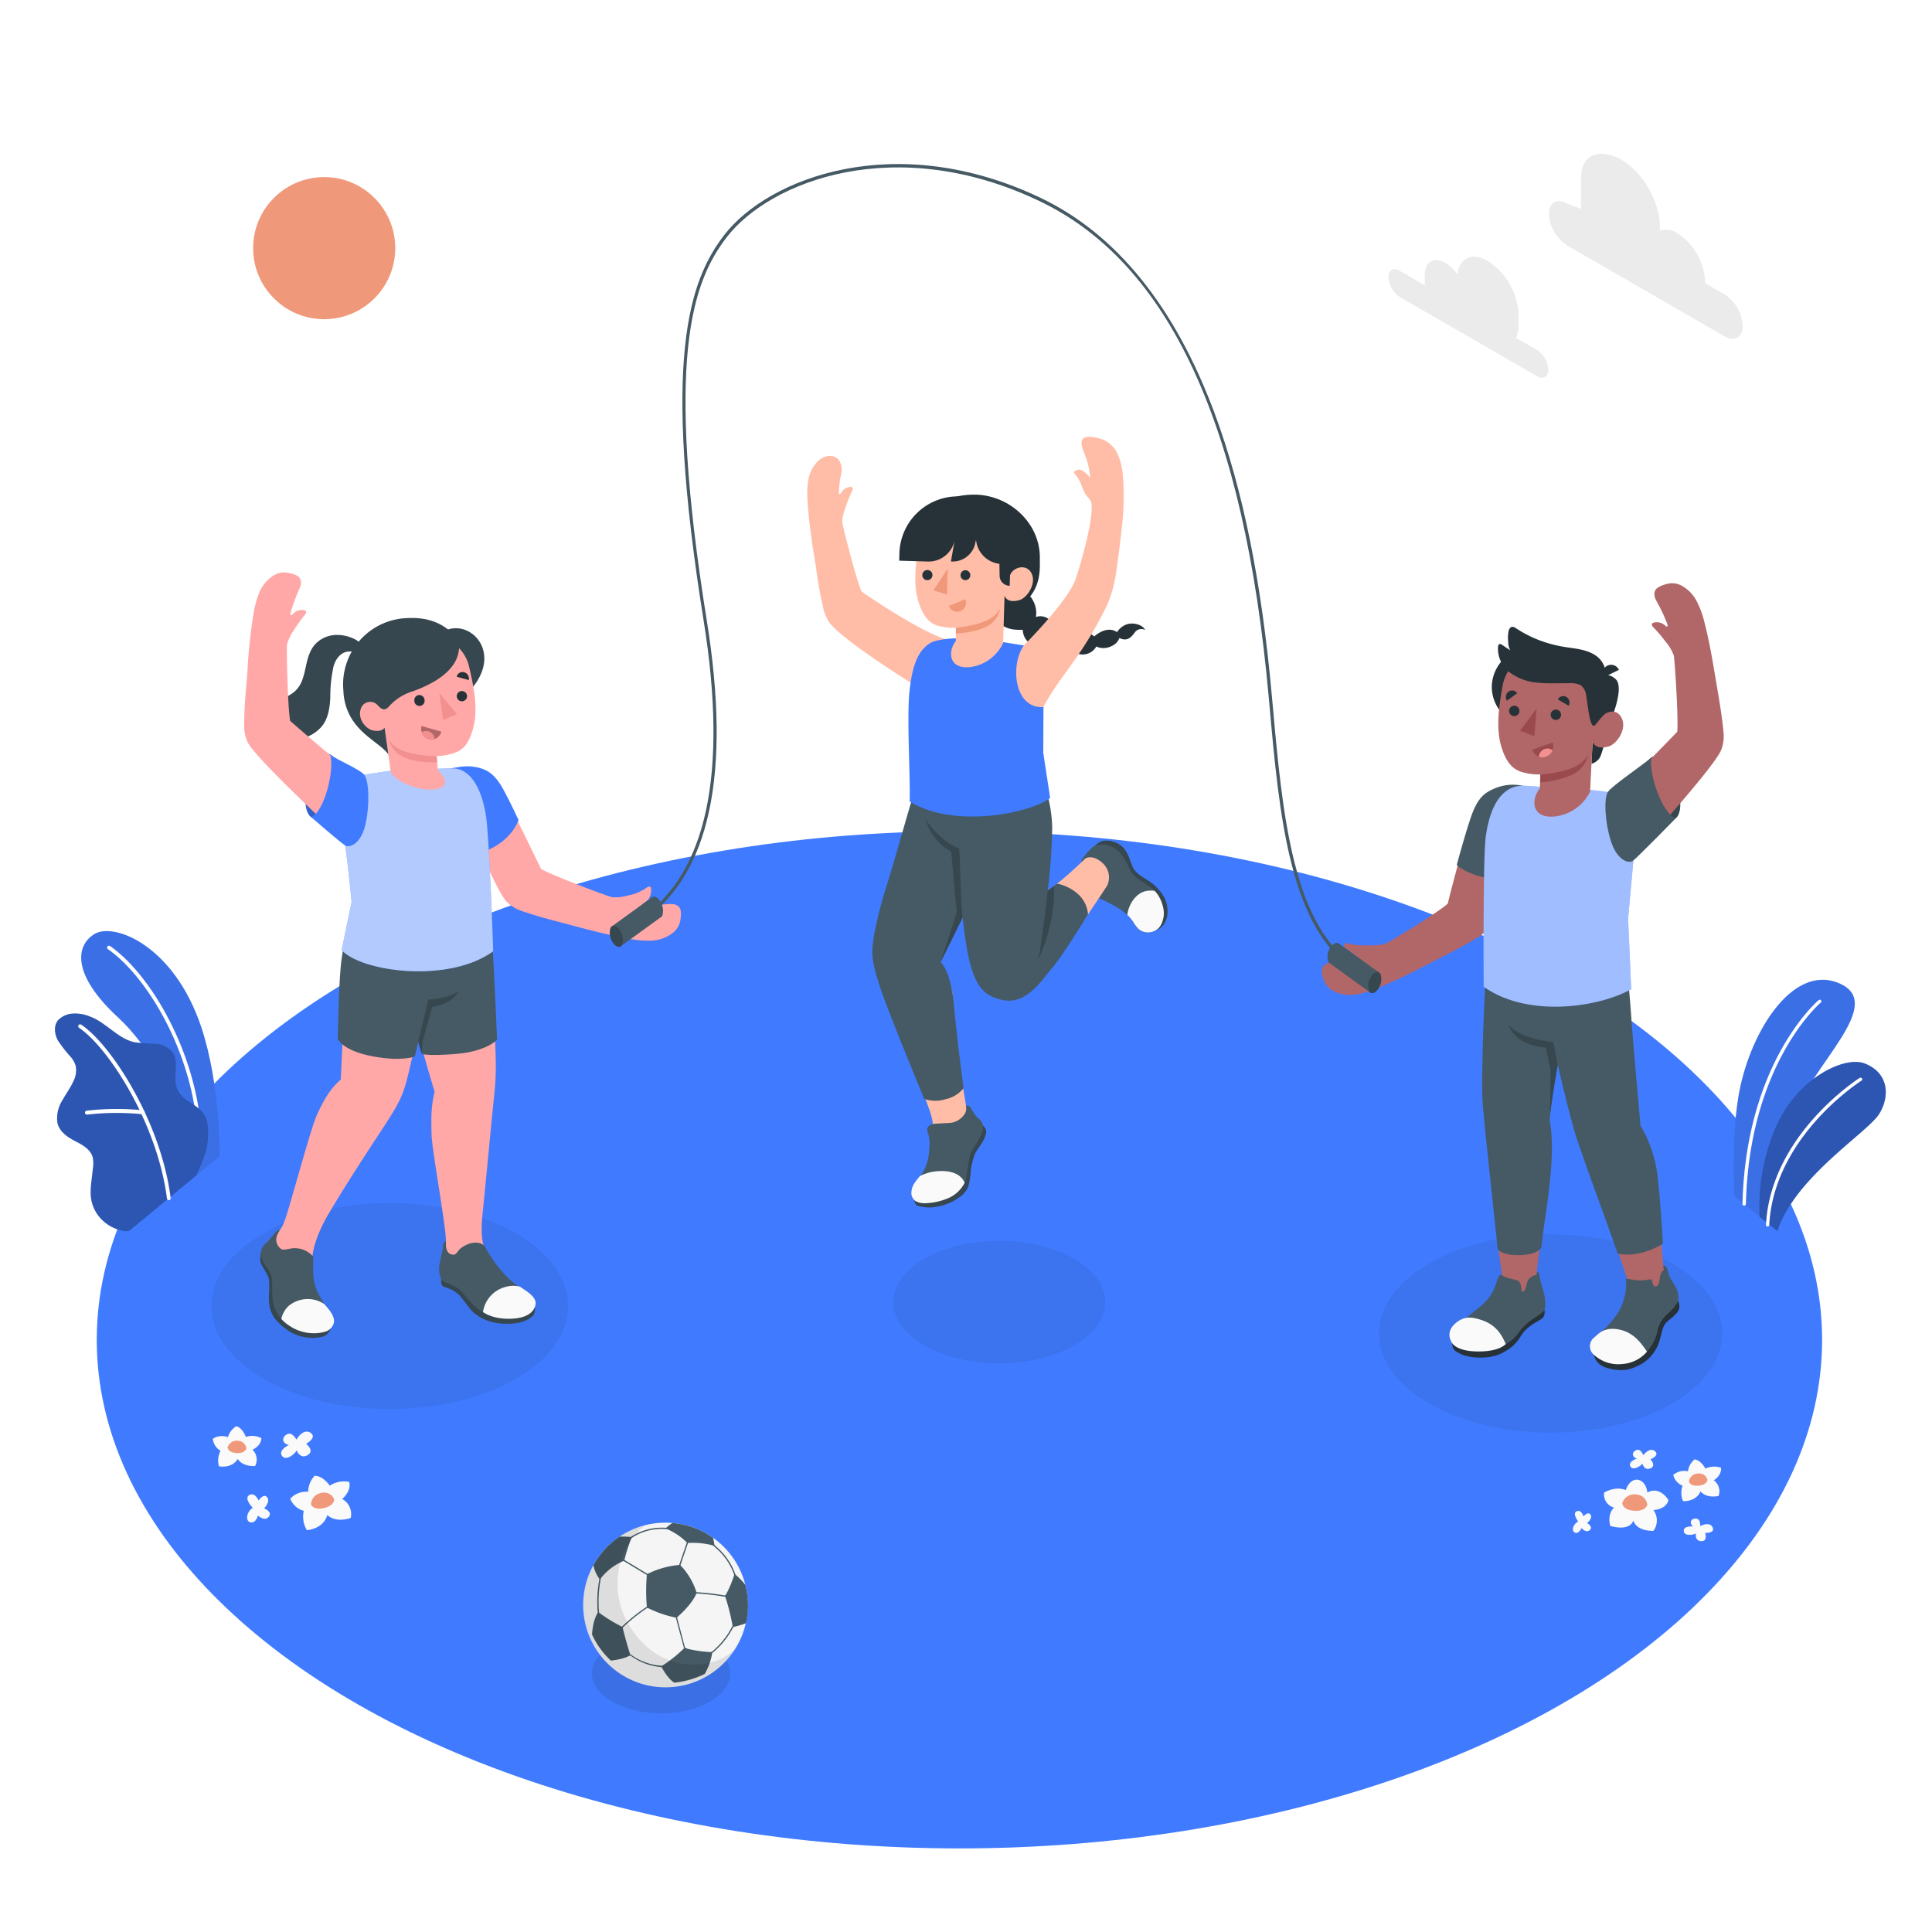<svg class="animated" id="freepik_stories-children" xmlns="http://www.w3.org/2000/svg" viewBox="0 0 500 500" version="1.1" xmlns:xlink="http://www.w3.org/1999/xlink" xmlns:svgjs="http://svgjs.com/svgjs"><style>svg#freepik_stories-children:not(.animated) .animable {opacity: 0;}svg#freepik_stories-children.animated #freepik--soccer-ball--inject-79 {animation: 1.5s Infinite  linear floating;animation-delay: 0s;}svg#freepik_stories-children.animated #freepik--character-3--inject-79 {animation: 1.5s Infinite  linear floating;animation-delay: 0s;}svg#freepik_stories-children.animated #freepik--character-2--inject-79 {animation: 1.5s Infinite  linear floating;animation-delay: 0s;}svg#freepik_stories-children.animated #freepik--character-1--inject-79 {animation: 1.5s Infinite  linear floating;animation-delay: 0s;}svg#freepik_stories-children.animated #freepik--Rope--inject-79 {animation: 1.5s Infinite  linear floating;animation-delay: 0s;}            @keyframes floating {                0% {                    opacity: 1;                    transform: translateY(0px);                }                50% {                    transform: translateY(-10px);                }                100% {                    opacity: 1;                    transform: translateY(0px);                }            }        </style><g id="freepik--Floor--inject-79" class="animable" style="transform-origin: 248.3px 346.75px;"><ellipse id="freepik--floor--inject-79" cx="248.3" cy="346.75" rx="223.26" ry="131.62" style="fill: rgb(64, 123, 255); transform-origin: 248.3px 346.75px;" class="animable"></ellipse></g><g id="freepik--Shadows--inject-79" class="animable" style="transform-origin: 250.22px 377.38px;"><g id="freepik--Shadow--inject-79"><ellipse cx="171.07" cy="433.07" rx="17.91" ry="10.34" style="opacity: 0.1; transform-origin: 171.07px 433.07px;" class="animable"></ellipse></g><g id="freepik--shadow--inject-79"><ellipse cx="401.31" cy="345.1" rx="44.42" ry="25.65" style="opacity: 0.07; transform-origin: 401.31px 345.1px;" class="animable"></ellipse></g><g id="freepik--shadow--inject-79"><ellipse cx="100.87" cy="338" rx="46.16" ry="26.65" style="opacity: 0.07; transform-origin: 100.87px 338px;" class="animable"></ellipse></g><g id="freepik--shadow--inject-79"><ellipse cx="258.6" cy="336.99" rx="27.43" ry="15.84" style="opacity: 0.07; transform-origin: 258.6px 336.99px;" class="animable"></ellipse></g></g><g id="freepik--Plants--inject-79" class="animable" style="transform-origin: 251.133px 279.804px;"><g id="freepik--plants--inject-79" class="animable" style="transform-origin: 468.341px 286.103px;"><path d="M455.44,314.93l-6.6-5.4s-.85-13.81,1-25.35c2.55-16.23,13.85-35,26.15-29.7s-7,20.89-11.86,34.49S455.44,314.93,455.44,314.93Z" style="fill: rgb(64, 123, 255); transform-origin: 464.334px 284.248px;" id="elweb6a2nan4f" class="animable"></path><g id="elzx5qcfbk8il"><path d="M455.44,314.93l-6.6-5.4s-.85-13.81,1-25.35c2.55-16.23,13.85-35,26.15-29.7s-7,20.89-11.86,34.49S455.44,314.93,455.44,314.93Z" style="opacity: 0.1; transform-origin: 464.334px 284.248px;" class="animable"></path></g><path d="M451.41,312h0a.42.42,0,0,0,.43-.41c.86-36.33,19.21-52,19.4-52.14a.44.44,0,0,0,0-.6.43.43,0,0,0-.6,0c-.2.17-18.82,16.07-19.69,52.76A.42.42,0,0,0,451.41,312Z" style="fill: rgb(255, 255, 255); transform-origin: 461.154px 285.365px;" id="elob22mzk0ta" class="animable"></path><path d="M460,318.64l-4.61-3.7a51.8,51.8,0,0,1,4.29-23.47c5.34-12.26,17.66-18.4,23-16.21,6.57,2.66,6.24,9.08,3.56,13.16C483.11,293.22,464.42,304.77,460,318.64Z" style="fill: rgb(64, 123, 255); transform-origin: 471.679px 296.732px;" id="elkqmoir5v74a" class="animable"></path><g id="elbukcen082ph"><path d="M460,318.64l-4.61-3.7a51.8,51.8,0,0,1,4.29-23.47c5.34-12.26,17.66-18.4,23-16.21,6.57,2.66,6.24,9.08,3.56,13.16C483.11,293.22,464.42,304.77,460,318.64Z" style="opacity: 0.3; transform-origin: 471.679px 296.732px;" class="animable"></path></g><path d="M457.43,317.4h0a.44.44,0,0,0,.45-.4c1.22-22.93,23.64-37.18,23.86-37.32a.42.42,0,0,0,.14-.58.43.43,0,0,0-.59-.14c-.23.15-23,14.63-24.26,38A.41.41,0,0,0,457.43,317.4Z" style="fill: rgb(255, 255, 255); transform-origin: 469.486px 298.148px;" id="elb4gdgnh1y3r" class="animable"></path></g><g id="freepik--plants--inject-79" class="animable" style="transform-origin: 35.55px 279.804px;"><path d="M50.73,304.27l6.14-5s.23-18.51-4.81-33.54c-7.09-21.13-22.62-27.1-27.63-24s-5.69,10.67,6.12,21.58C37.52,269.69,47.52,284.09,50.73,304.27Z" style="fill: rgb(64, 123, 255); transform-origin: 38.942px 272.617px;" id="elpuzakpqff" class="animable"></path><g id="elg12x8qyh6bj"><g style="opacity: 0.1; transform-origin: 38.942px 272.617px;" class="animable"><path d="M50.73,304.27l6.14-5s.23-18.51-4.81-33.54c-7.09-21.13-22.62-27.1-27.63-24s-5.69,10.67,6.12,21.58C37.52,269.69,47.52,284.09,50.73,304.27Z" id="elk6loyba5n2j" class="animable" style="transform-origin: 38.942px 272.617px;"></path></g></g><path d="M51.74,295.23h-.07a.5.5,0,0,1-.5-.48c-.62-20.8-12.55-41.69-23.25-49.11a.48.48,0,0,1-.12-.68.49.49,0,0,1,.68-.13c10.89,7.56,23,28.79,23.67,49.89A.49.49,0,0,1,51.74,295.23Z" style="fill: rgb(255, 255, 255); transform-origin: 39.93px 269.988px;" id="elgd18wzwupie" class="animable"></path><path d="M33.72,318.34c-1,.8-3.42-.18-4.36-.6a10.48,10.48,0,0,1-4.07-3.34,9.74,9.74,0,0,1-1.82-5.62,22.69,22.69,0,0,1,.21-3.19c.12-1,.23-2.08.35-3.12a7.6,7.6,0,0,0-.07-3.08c-.6-2-2.65-3.11-4.5-4.07-2.05-1.05-4.24-2.53-4.64-5a8.72,8.72,0,0,1,1.29-5.5c.92-1.68,2.09-3.22,2.89-5a6.14,6.14,0,0,0,.59-4,6.56,6.56,0,0,0-1.23-2.24A33.45,33.45,0,0,1,15,269.28c-.89-1.61-1.16-3.76,0-5.21a5.68,5.68,0,0,1,4-1.76,9.74,9.74,0,0,1,4.15.72c4.26,1.5,7.26,5.74,11.67,6.71a40.93,40.93,0,0,0,5.2.37,6.28,6.28,0,0,1,4.6,2.13c2,2.77-.16,7,1.45,10,1.42,2.69,4.37,3.31,6.35,5.61a6.17,6.17,0,0,1,1.36,3.6,18,18,0,0,1-.51,6.56,44.72,44.72,0,0,1-2.5,6.25C50.68,304.34,33.86,318.22,33.72,318.34Z" style="fill: rgb(64, 123, 255); transform-origin: 34.055px 290.472px;" id="elkuyll6g0uwo" class="animable"></path><g id="elxcb6c65oyc"><g style="opacity: 0.3; transform-origin: 34.055px 290.472px;" class="animable"><path d="M33.72,318.34c-1,.8-3.42-.18-4.36-.6a10.48,10.48,0,0,1-4.07-3.34,9.74,9.74,0,0,1-1.82-5.62,22.69,22.69,0,0,1,.21-3.19c.12-1,.23-2.08.35-3.12a7.6,7.6,0,0,0-.07-3.08c-.6-2-2.65-3.11-4.5-4.07-2.05-1.05-4.24-2.53-4.64-5a8.72,8.72,0,0,1,1.29-5.5c.92-1.68,2.09-3.22,2.89-5a6.14,6.14,0,0,0,.59-4,6.56,6.56,0,0,0-1.23-2.24A33.45,33.45,0,0,1,15,269.28c-.89-1.61-1.16-3.76,0-5.21a5.68,5.68,0,0,1,4-1.76,9.74,9.74,0,0,1,4.15.72c4.26,1.5,7.26,5.74,11.67,6.71a40.93,40.93,0,0,0,5.2.37,6.28,6.28,0,0,1,4.6,2.13c2,2.77-.16,7,1.45,10,1.42,2.69,4.37,3.31,6.35,5.61a6.17,6.17,0,0,1,1.36,3.6,18,18,0,0,1-.51,6.56,44.72,44.72,0,0,1-2.5,6.25C50.68,304.34,33.86,318.22,33.72,318.34Z" id="el6l5mq5te3b9" class="animable" style="transform-origin: 34.055px 290.472px;"></path></g></g><path d="M43.76,310.6h0a.48.48,0,0,1-.55-.42C40.74,290.81,28.09,271.1,20.46,266a.49.49,0,1,1,.55-.82c7.78,5.16,20.67,25.19,23.15,44.84A.49.49,0,0,1,43.76,310.6Z" style="fill: rgb(255, 255, 255); transform-origin: 32.206px 287.851px;" id="el6l8tkmolwf" class="animable"></path><path d="M37,288.36h-.15a66.4,66.4,0,0,0-14.34.11A.5.5,0,0,1,22,288a.49.49,0,0,1,.43-.55,66.82,66.82,0,0,1,14.59-.1.49.49,0,0,1,.42.55A.48.48,0,0,1,37,288.36Z" style="fill: rgb(255, 255, 255); transform-origin: 29.72px 287.735px;" id="elnt0h1wcdtus" class="animable"></path></g></g><g id="freepik--Flowers--inject-79" class="animable" style="transform-origin: 250.24px 383.976px;"><g id="freepik--flowers--inject-79" class="animable" style="transform-origin: 426.233px 387.027px;"><path d="M426.34,386.28s-.22-3-2.59-3.34c0,0-1.94-.32-3,2.69,0,0-2.37-1.18-5.6.65a3.49,3.49,0,0,0,2.58,3.88s-1.83,1.4-1,4.74c0,0,4.85,1.61,6-1.4,0,0,.43,2.69,5.17,2.69a4.52,4.52,0,0,0,0-5.39s3.34-.1,3.88-2.58C431.83,388.22,429.57,384.45,426.34,386.28Z" style="fill: rgb(250, 250, 250); transform-origin: 423.447px 389.56px;" id="eltsyp1pm5hai" class="animable"></path><path d="M423.42,386.76a3.3,3.3,0,0,0-3.58,2.22s0,1.76,3,2,3.48-1.51,3.48-1.51A3,3,0,0,0,423.42,386.76Z" style="fill: rgb(240, 153, 122); transform-origin: 423.08px 388.866px;" id="elykwwmz4hbr" class="animable"></path><path d="M441.36,380.08s-1.06-2.14-2.8-2.39a4.8,4.8,0,0,0-1.72,3.08,4.41,4.41,0,0,0-3.81.94,4.05,4.05,0,0,0,2.42,2.79,5.42,5.42,0,0,0,.12,4s3.35.24,4.53-2.55c0,0,1.25,1.86,4.66,1.21a3.49,3.49,0,0,0-1.24-4.06s2.11-1.22,1.86-3.25A5.24,5.24,0,0,0,441.36,380.08Z" style="fill: rgb(250, 250, 250); transform-origin: 439.215px 383.098px;" id="elmu7jclxmyv" class="animable"></path><path d="M439.45,381.35a2.44,2.44,0,0,0-2.37,2s.2,1.29,2.44,1.14S441.9,383,441.9,383A2.2,2.2,0,0,0,439.45,381.35Z" style="fill: rgb(240, 153, 122); transform-origin: 439.49px 382.915px;" id="el42v74xyrq36" class="animable"></path><path d="M425.27,376.6s-.66-1.92-1.92-1.26-.82,1.86.28,2.14c0,0-2.36.76-1.7,2s2.68-.05,3.12-.71c0,0,.44,1.93,2.08,1.24s0-2.34,0-2.34,2.52-1,1.15-2.13S425.27,376.6,425.27,376.6Z" style="fill: rgb(250, 250, 250); transform-origin: 425.251px 377.68px;" id="elzw6uojbezs" class="animable"></path><path d="M440,394.94s.2-2-1.22-1.94-1.52,1.36-.63,2.06c0,0-2.47-.27-2.39,1.15s2.47,1.06,3.14.64c0,0-.4,1.94,1.38,2s1-2.13,1-2.13,2.7.14,1.93-1.47S440,394.94,440,394.94Z" style="fill: rgb(250, 250, 250); transform-origin: 439.553px 395.925px;" id="elnjvmf7096i" class="animable"></path><path d="M408.44,393.78s-1.63-2.15-.39-2.67,1.76,1.34,1.76,1.34S411,391,411.63,392s-.91,2.15-.91,2.15,1.69.92.72,1.83-2.15-.52-2.15-.52-.67,1.63-1.71,1.17S407.2,394.3,408.44,393.78Z" style="fill: rgb(250, 250, 250); transform-origin: 409.423px 393.865px;" id="el0vc9a9h4q0xn" class="animable"></path></g><g id="freepik--flowers--inject-79" class="animable" style="transform-origin: 72.978px 382.55px;"><path d="M85.35,384.49s-1.68-2.53-3.91-2.57a6.13,6.13,0,0,0-1.68,4.16,5.57,5.57,0,0,0-4.64,1.79,5.17,5.17,0,0,0,3.5,3.13,6.82,6.82,0,0,0,.79,5s4.26-.22,5.3-3.93c0,0,1.86,2.14,6.05.78a4.45,4.45,0,0,0-2.22-4.92S91,386,90.37,383.52A6.64,6.64,0,0,0,85.35,384.49Z" style="fill: rgb(250, 250, 250); transform-origin: 82.998px 388.96px;" id="el09aiiaau09a8" class="animable"></path><path d="M83.15,386.38a3.1,3.1,0,0,0-2.66,2.93s.45,1.59,3.25,1,2.76-2.26,2.76-2.26A2.79,2.79,0,0,0,83.15,386.38Z" style="fill: rgb(240, 153, 122); transform-origin: 83.495px 388.359px;" id="el9mchin2rnfb" class="animable"></path><path d="M63.62,371.88s-.76-2.29-2.46-2.78A4.88,4.88,0,0,0,59,371.94a4.42,4.42,0,0,0-3.92.41,4.08,4.08,0,0,0,2,3.12,5.42,5.42,0,0,0-.42,4s3.31.71,4.87-1.91c0,0,1,2,4.48,1.84a3.51,3.51,0,0,0-.68-4.22s2.27-.92,2.31-3A5.28,5.28,0,0,0,63.62,371.88Z" style="fill: rgb(250, 250, 250); transform-origin: 61.36px 374.329px;" id="elzxrwhr7p8xp" class="animable"></path><path d="M61.55,372.87a2.47,2.47,0,0,0-2.65,1.69s0,1.32,2.27,1.48,2.58-1.16,2.58-1.16A2.22,2.22,0,0,0,61.55,372.87Z" style="fill: rgb(240, 153, 122); transform-origin: 61.325px 374.453px;" id="els99y2kq0jv" class="animable"></path><path d="M76.71,372.57s-1.14-2.3-2.62-1.27-.73,2.47.69,2.64c0,0-2.84,1.34-1.81,2.82s3.37-.5,3.81-1.39c0,0,.87,2.35,2.82,1.22s-.37-2.94-.37-2.94,3-1.64,1.1-2.87S76.71,372.57,76.71,372.57Z" style="fill: rgb(250, 250, 250); transform-origin: 76.853px 373.889px;" id="elw4207cxh1" class="animable"></path><path d="M65.42,390.23s-2.4-2.44-.92-3.3,2.43,1.4,2.43,1.4,1.32-2,2.22-.83-.8,2.86-.8,2.86,2.28.87,1.2,2.18-2.79-.31-2.79-.31-.58,2.15-2,1.74S63.94,391.08,65.42,390.23Z" style="fill: rgb(250, 250, 250); transform-origin: 66.897px 390.378px;" id="elg6r13jbcgti" class="animable"></path></g></g><g id="freepik--Sun--inject-79" class="animable" style="transform-origin: 83.9px 64.22px;"><g id="freepik--sun--inject-79"><circle cx="83.9" cy="64.22" r="18.39" style="fill: rgb(240, 153, 122); transform-origin: 83.9px 64.22px; transform: rotate(-22.5deg);" class="animable"></circle></g></g><g id="freepik--Clouds--inject-79" class="animable" style="transform-origin: 405.165px 68.775px;"><g id="freepik--clouds--inject-79" class="animable" style="transform-origin: 405.165px 68.775px;"><path d="M362.24,70.07l6.56,3.79a6.58,6.58,0,0,1-.06-.87v-1.9c0-3.38,2.37-4.75,5.3-3.06a10.32,10.32,0,0,1,3.15,3c.48-4.25,3.82-5.83,7.86-3.49A17.5,17.5,0,0,1,393,81.3v2.84a7.61,7.61,0,0,1-.67,3.29l5.44,3.14a6.52,6.52,0,0,1,2.94,5.09c0,1.87-1.32,2.63-2.94,1.7l-35.51-20.5a6.51,6.51,0,0,1-2.93-5.09C359.31,69.9,360.62,69.14,362.24,70.07Z" style="fill: rgb(235, 235, 235); transform-origin: 380.02px 82.107px;" id="eltevhn4dzvyi" class="animable"></path><path d="M405.55,52.67l3.62,1.39v-8c0-6.31,5-7.83,10.5-4.67h0c5.46,3.16,9.9,10.83,9.9,17.14v1.16a5.29,5.29,0,0,1,4.59.71h0a15.74,15.74,0,0,1,7.12,12.33v.53l5,2.91A10.35,10.35,0,0,1,451,84.33c0,3-2.1,4.2-4.69,2.71L405.55,63.5a10.35,10.35,0,0,1-4.69-8.12C400.86,52.39,403,51.17,405.55,52.67Z" style="fill: rgb(235, 235, 235); transform-origin: 425.93px 63.737px;" id="elgcecg21ebfc" class="animable"></path></g></g><g id="freepik--soccer-ball--inject-79" class="animable animator-active" style="transform-origin: 172.23px 415.37px;"><g id="freepik--soccer-ball--inject-79" class="animable" style="transform-origin: 172.23px 415.37px;"><g id="elinkl2y6r26o"><circle cx="172.23" cy="415.37" r="21.31" style="fill: rgb(245, 245, 245); transform-origin: 172.23px 415.37px; transform: rotate(-58.28deg);" class="animable"></circle></g><path d="M176,405a22.68,22.68,0,0,0-8.58,2.41,47.08,47.08,0,0,0,0,8.61,28.69,28.69,0,0,0,7.68,2.65s4.07-3.39,5.19-6.45A17.7,17.7,0,0,0,176,405Z" style="fill: rgb(69, 90, 100); transform-origin: 173.756px 411.835px;" id="el57wgmlzj4sg" class="animable"></path><path d="M161.69,403.78l-.6-1.19-.12.17-.1.12.57,1.14,5.85,3.52.64.47a.75.75,0,0,1,.07-.12.86.86,0,0,1,.14-.13l-.66-.49Z" style="fill: rgb(69, 90, 100); transform-origin: 164.505px 405.3px;" id="elwp7mtkmo0c" class="animable"></path><path d="M173.85,395.55c-.49-.06-1-.12-1.61-.16a14.48,14.48,0,0,0-8.82,2.27l-1.19.7a1.15,1.15,0,0,1,.11.31l1.27-.73a14,14,0,0,1,8.61-2.22c.75,0,1.41.13,2,.21A1.12,1.12,0,0,1,173.85,395.55Z" style="fill: rgb(69, 90, 100); transform-origin: 168.225px 397.013px;" id="els457tzt8haq" class="animable"></path><path d="M178,398.36l-.28.93-1.93,5.65-.45,1.19.31.1.45-1.18,1.93-5.65.29-.95A1.68,1.68,0,0,1,178,398.36Z" style="fill: rgb(69, 90, 100); transform-origin: 176.83px 402.295px;" id="elmp47l3ax2j9" class="animable"></path><path d="M188.29,412.41a6.47,6.47,0,0,1-.68.5,65.39,65.39,0,0,0-7.34-.85h-.12a2.28,2.28,0,0,0-.45,0,1.82,1.82,0,0,1,0,.33,2.5,2.5,0,0,1,.55,0,65.59,65.59,0,0,1,7.37.85h.06l0,0a5,5,0,0,0,.65-.48A2,2,0,0,1,188.29,412.41Z" style="fill: rgb(69, 90, 100); transform-origin: 184.015px 412.644px;" id="el7it5ps7ss7s" class="animable"></path><path d="M185.21,400.57a16.55,16.55,0,0,1,4.74,6.81,6.1,6.1,0,0,1,.17.78,1.66,1.66,0,0,1,.31-.12,4.55,4.55,0,0,0-.17-.76,16.76,16.76,0,0,0-4.82-6.94l-.41-.4a10,10,0,0,0-.8-.71,1,1,0,0,1-.07.15.45.45,0,0,1-.13.11,9.37,9.37,0,0,1,.77.69Z" style="fill: rgb(69, 90, 100); transform-origin: 187.23px 403.695px;" id="elcn0iguqql9i" class="animable"></path><path d="M175.24,418.67c0-.14.17-.57.39-1.16a1.3,1.3,0,0,1-.41.13c-.19.54-.3.92-.31,1l0,0,2.1,7.93,0,0c.05,0,.73.52,1.51,1l.08,0,.35-.08c-.63-.41-1.26-.84-1.7-1.16Z" style="fill: rgb(69, 90, 100); transform-origin: 176.93px 422.54px;" id="el0nmvtw4fnmco" class="animable"></path><path d="M190,419.74c-.16.4-.33.81-.53,1.23a20.76,20.76,0,0,1-5.18,6.46c-.3.16-.83.42-1.39.66a1,1,0,0,1,.26.25c.64-.28,1.18-.57,1.31-.64a21.09,21.09,0,0,0,5.3-6.59c.18-.39.35-.77.5-1.14A1.49,1.49,0,0,1,190,419.74Z" style="fill: rgb(69, 90, 100); transform-origin: 186.585px 424.04px;" id="elqy2dclmf81f" class="animable"></path><path d="M168.31,415.31c-.3.16-.63.35-1,.57a46.48,46.48,0,0,0-6.32,5.06l0,0c-.08.14-.35.61-.65,1.23a2.37,2.37,0,0,1,.23.3c.25-.54.5-1,.69-1.34a47.13,47.13,0,0,1,6.25-5c.41-.25.77-.45,1.1-.62A1.18,1.18,0,0,1,168.31,415.31Z" style="fill: rgb(69, 90, 100); transform-origin: 164.475px 418.89px;" id="el5um4dj035ax" class="animable"></path><path d="M173,431.2c-.56,0-1.19-.06-1.9-.11a15.12,15.12,0,0,1-7.85-2.89l0,0h0a10.62,10.62,0,0,1-1-.31l0,.34c.46.16.83.25,1,.28a15.51,15.51,0,0,0,8,2.94l1.78.11A.87.87,0,0,1,173,431.2Z" style="fill: rgb(69, 90, 100); transform-origin: 167.64px 429.725px;" id="elyqviikmyus" class="animable"></path><path d="M154.92,418.35a.74.74,0,0,1,.33,0,8.7,8.7,0,0,1-.23-1.13,32.33,32.33,0,0,1,.4-8.39,14.92,14.92,0,0,1,.38-1.5l-.24,0-.11,0c-.13.46-.25.94-.35,1.43a32.75,32.75,0,0,0-.41,8.51A8.76,8.76,0,0,0,154.92,418.35Z" style="fill: rgb(69, 90, 100); transform-origin: 155.19px 412.84px;" id="el44he70tjciq" class="animable"></path><path d="M172.23,395.55a16.81,16.81,0,0,1,5.67,3.79,20.07,20.07,0,0,1,7,.72,12.33,12.33,0,0,0-.37-2.08A21.11,21.11,0,0,0,174,394.14,17.12,17.12,0,0,0,172.23,395.55Z" style="fill: rgb(69, 90, 100); transform-origin: 178.565px 397.1px;" id="el085pwrsx6yrs" class="animable"></path><path d="M192.9,410.16a17.19,17.19,0,0,0-2.8-2.83,29.11,29.11,0,0,1-2.45,5.75,56.72,56.72,0,0,1,2,8,19.46,19.46,0,0,0,3.41-1,20.91,20.91,0,0,0,.52-4.65A21.8,21.8,0,0,0,192.9,410.16Z" style="fill: rgb(69, 90, 100); transform-origin: 190.615px 414.205px;" id="elxn4e4e4ol18" class="animable"></path><path d="M158.08,429.76s3.43-.3,5.07-1.43c0,0-1.08-3.23-2.05-7.27a41.78,41.78,0,0,1-6.25-3.84s-1.33,1.38-1.64,5.78A21.48,21.48,0,0,0,158.08,429.76Z" style="fill: rgb(69, 90, 100); transform-origin: 158.18px 423.49px;" id="el6fjo7krbh69" class="animable"></path><path d="M153.57,405.08a8.54,8.54,0,0,0,1.69,3.68,14.87,14.87,0,0,1,6.3-4.86,44.1,44.1,0,0,1,1.95-6.09,19.24,19.24,0,0,0-3.17-.13A21.45,21.45,0,0,0,153.57,405.08Z" style="fill: rgb(69, 90, 100); transform-origin: 158.54px 403.212px;" id="elwwmqn39jxmq" class="animable"></path><path d="M184.35,427.57a31.27,31.27,0,0,1-7.22-1.08,36.9,36.9,0,0,1-6,4.77s1.52,3.09,3.39,4.22a23.6,23.6,0,0,0,7.86-2.26A16,16,0,0,0,184.35,427.57Z" style="fill: rgb(69, 90, 100); transform-origin: 177.74px 430.985px;" id="el2eppbinprth" class="animable"></path><g id="eln6vyur82iyr"><path d="M190.57,426.21c-3.56,5.06-17.3,8.24-26.07-3.13s-3.7-24.43,2.68-28.41a21.31,21.31,0,1,0,23.39,31.54Z" style="opacity: 0.1; transform-origin: 170.74px 415.678px;" class="animable"></path></g></g></g><g id="freepik--character-3--inject-79" class="animable" style="transform-origin: 394.081px 252.767px;"><g id="freepik--Character--inject-79" class="animable" style="transform-origin: 394.081px 252.767px;"><path d="M421.33,331.77c-.94-3-7.76-23.27-10.35-30.14-2.91-7.77-3.34-10.51-5.18-17.6-.87-3.37-1.82-6.94-2.76-10.52-1.12,5.56-2.76,15.4-3.12,17.58q.06.5.12,1.2c.8,3.34.86,5.71.85,10.19,0,2.83-1.67,14.72-2.59,21.91-.21,1.59-.44,3.19-.57,4.79a8.78,8.78,0,0,0,1.17,4.39,6,6,0,0,1,.62,3.71,4,4,0,0,1-.37,1.14c-.63,1.18-1.93,1.57-3,2.26-1.32.87-2.44,2.52-3.53,3.67a14.34,14.34,0,0,1-3.76,3.15,16.4,16.4,0,0,1-5.41,1.19,12.55,12.55,0,0,1-3.18-.19,8.59,8.59,0,0,1-2.88-.58,2.29,2.29,0,0,1-1.35-1.91,3.41,3.41,0,0,1,1.51-2.34c4.12-3.57,10.15-8.05,11.18-13.69,0,0-.68-4.54-1-7.26-.94-9.26-1.39-16.72-2.29-24-1.08-8.85-1.41-9.87-1.35-17.43,0-2.57.1-5.3.23-8.11,0-8.85.47-17.44.35-24,0,0,12.25.06,22,.54,10.47,1.13,14.08,3.44,13.79,4.78a93.14,93.14,0,0,1,1.76,14.24c.38,6.38,1.7,23,1.7,23a34.23,34.23,0,0,1,4.7,13.85c.34,2.81,1.73,21.77,2,23.14a14,14,0,0,0,1.78,3.56,5.84,5.84,0,0,1,1,2.71,3.14,3.14,0,0,1-.12,1.05c-.35,1.2-1.44,2-2.29,2.92a11.27,11.27,0,0,0-2.7,5.87,9.46,9.46,0,0,1-7.88,7.37,9.74,9.74,0,0,1-6.49-1.38c-.79-.5-1.58-1.3-1.4-2.21a3,3,0,0,1,1.22-1.52,20.83,20.83,0,0,0,7.57-13,5.44,5.44,0,0,0-.06-2.25" style="fill: rgb(177, 102, 104); transform-origin: 404.722px 300.741px;" id="eln8bdvp49bn" class="animable"></path><path d="M399.45,338.81s.32,0,.29.82a1.88,1.88,0,0,1-1,1.82c-.69.52-3.16,1.57-4.69,3.64-1.08,1.47-1.53,3.05-5.16,5s-8.88,1.28-10.72.39-2.24-1.27-2.36-2.9Z" style="fill: rgb(38, 50, 56); transform-origin: 387.778px 345.081px;" id="elzdzftc4eahf" class="animable"></path><path d="M388.76,330c.47.69,2.94,1,4,1.4s1,2.86,1,2.86c1,0,1.06-.75,1.37-2,.53-2.11,2.1-2.13,2.6-2.41v-.64s.53-.17.67.84a22.92,22.92,0,0,0,1,4c.32.9.86,4.19.17,5.2a14.71,14.71,0,0,1-2.15,1.65,15,15,0,0,0-4.33,3.89c-.88,1.36-3.57,4.51-9.59,4.66s-7.72-2-7.72-2a3.27,3.27,0,0,1,1-4.34c2.46-1.88,3.5-2.69,6.54-5.17C388.23,333.81,386.85,329.56,388.76,330Z" style="fill: rgb(69, 90, 100); transform-origin: 387.624px 339.328px;" id="eldjzvrn522n" class="animable"></path><path d="M389.68,347.83c-1.23-2.94-2.85-5-6.06-6.14s-4.66-.72-6,.08-3.58,2.82-1.92,5.64c0,0,.93,2.3,6.72,2.35S389.68,347.83,389.68,347.83Z" style="fill: rgb(250, 250, 250); transform-origin: 382.396px 345.376px;" id="elm4t8j0g29" class="animable"></path><path d="M434.35,336.71c.28,1,.58,1.82-.34,3s-2.11,1.81-2.92,2.71-1.1,2.84-1.59,4.5a10.55,10.55,0,0,1-4.4,5.91c-2.5,1.42-4.5,2.09-7.41,1.6s-4.5-1.36-5.25-3.84Z" style="fill: rgb(38, 50, 56); transform-origin: 423.535px 345.65px;" id="elr8mcncu0cs" class="animable"></path><path d="M420.77,331.4c-.47-1.2,2.55.58,5.88-.27.6-.16.89.11,1,.72s.3,1.27,1.05,1a1,1,0,0,0,.61-.68,4.25,4.25,0,0,0,.18-.93c.12-.86.31-2.13,1.13-2.57l-.17-1s.77-.72,1.3,1.71,3.1,4,2.56,7.34a10.49,10.49,0,0,1-2.3,2.91,8.57,8.57,0,0,0-3.15,5.17c-.5,2.48-2.76,6.29-6.11,7.32a11.41,11.41,0,0,1-10.56-1.79,3.18,3.18,0,0,1,.88-4.51,26,26,0,0,0,5.17-5.35C419.77,338.57,421.26,334.15,420.77,331.4Z" style="fill: rgb(69, 90, 100); transform-origin: 422.996px 340.136px;" id="elr83pkfbb6r" class="animable"></path><path d="M426.24,349.8c-1.57-2.32-3.53-5-7.22-5.72s-5.16.9-6.36,2a2.88,2.88,0,0,0-.43,4.28,9.32,9.32,0,0,0,7.66,2.64A9.13,9.13,0,0,0,426.24,349.8Z" style="fill: rgb(250, 250, 250); transform-origin: 418.855px 348.483px;" id="elofb28saqn1k" class="animable"></path><path d="M420.87,248.27s.94,9.49,1.31,15.06,2.38,28,2.38,28A32.83,32.83,0,0,1,429,304.59c.83,7.33,1.18,14.94,1.38,17.25,0,0-5.66,3.85-11.73,2.6-.46-1.69-8.78-24.16-10.64-29.95-1.8-5.6-4.86-18.9-4.86-18.9s-2.38,12.6-2,15c1.71,9.52-1.64,25.61-2.26,32.22,0,0-.7,1.89-5.44,2-4.9.14-5.83-1.52-5.83-1.52s-3.44-31.67-3.9-37.64.4-28.69,1-36.5Z" style="fill: rgb(69, 90, 100); transform-origin: 406.985px 286.544px;" id="elk2ai664xl6" class="animable"></path><path d="M403.1,275.59l-1.1-5.94s-8-.46-11.55-4.35c0,0,1.29,5.19,9.63,5.81l1.2,5.73-.13,11.61C401.67,284.1,402.39,280.31,403.1,275.59Z" style="fill: rgb(55, 71, 79); transform-origin: 396.775px 276.875px;" id="eldqceulj5t2p" class="animable"></path><path d="M365.67,251.52c-3,1.51-6.07,2.95-9.2,4.21a23.15,23.15,0,0,1-5.55,1.65,9.61,9.61,0,0,1-5.65-.79,5.32,5.32,0,0,1-2.31-2.17c-.49-.95-1.24-3-.72-4,.69-1.27,2-1.32,3.45-1.53,1.18-.18,3-.46,4.17-.68.91-.18,1.63-.45,1.42-.6l-1.21-.86-2.16-1.57a.88.88,0,0,1,.11-.94c.4-.37,1.27,0,1.62.1a17.12,17.12,0,0,0,4.8.27,11.52,11.52,0,0,0,4.23-.43c.93-.41,13.2-7.8,16-10.31,0,0,3.67-14.87,6.23-22,2.35-6.57,7.32-9.18,11.7-8.38a30.65,30.65,0,0,1-.78,12.82c-2.76,10.19-4.75,20.61-6.19,23.14a10,10,0,0,1-3.62,3.42c-4,2.42-8.2,4.46-12.34,6.6Z" style="fill: rgb(177, 102, 104); transform-origin: 367.505px 230.428px;" id="elntdtx1fl7h" class="animable"></path><path d="M394,203.34a12,12,0,0,0-7.21.72c-2.78,1.18-4.54,2.55-6.33,8.05C379,216.46,377,223.86,377,223.86s3.31,3.35,12.19,3.94c0,0,4-14.61,4.17-14.69S394,203.34,394,203.34Z" style="fill: rgb(69, 90, 100); transform-origin: 385.5px 215.442px;" id="el2z2pvzqc07k" class="animable"></path><path d="M418.28,205.37c3.86.79,5,2.65,5.48,6.12a25.44,25.44,0,0,1-.88,9.4l-1.53,16.87.8,18.24c-8.3,4.69-26.78,7.5-38.17-.65,0,0-.24-33.19.55-38.89,1.38-9.9,5.45-13.42,10.2-13.1l13.74.92A63.32,63.32,0,0,1,418.28,205.37Z" style="fill: rgb(64, 123, 255); transform-origin: 403.908px 231.932px;" id="eld2219qjo8po" class="animable"></path><g id="elizws94ayxr"><g style="opacity: 0.5; transform-origin: 403.908px 231.932px;" class="animable"><path d="M418.28,205.37c3.86.79,5,2.65,5.48,6.12a25.44,25.44,0,0,1-.88,9.4l-1.53,16.87.8,18.24c-8.3,4.69-26.78,7.5-38.17-.65,0,0-.24-33.19.55-38.89,1.38-9.9,5.45-13.42,10.2-13.1l13.74.92A63.32,63.32,0,0,1,418.28,205.37Z" style="fill: rgb(255, 255, 255); transform-origin: 403.908px 231.932px;" id="eldqyx21uijuw" class="animable"></path></g></g><path d="M386.07,177.79a10.15,10.15,0,1,0,10.44-10.21A10.33,10.33,0,0,0,386.07,177.79Z" style="fill: rgb(38, 50, 56); transform-origin: 396.22px 177.728px;" id="elqc73h9twxc" class="animable"></path><path d="M416.8,186.48s-2,8.18-2.73,9.51a3.7,3.7,0,0,1-2.2,1.68l.29-5.79Z" style="fill: rgb(38, 50, 56); transform-origin: 414.335px 192.075px;" id="elmkwhc5or6o" class="animable"></path><path d="M414.94,174.63a4.06,4.06,0,0,1,3.32,1.27c1.4,1.52.46,6.11-1.46,10.58l-3.31.29Z" style="fill: rgb(38, 50, 56); transform-origin: 416.21px 180.692px;" id="el9sl4gk1pjyu" class="animable"></path><path d="M412.5,186.74c.65.41,1.63-.83,2.47-1.66s3.54-1.92,4.79.92-1.36,6.59-3.48,7.19c-3.65,1-4.12-1.31-4.12-1.31l-.65,13a11.62,11.62,0,0,1-9,6.41c-6.44.69-6.22-4.68-4-7.21l.11-3.66a15.51,15.51,0,0,1-4.73-.61c-2-.61-3.55-1.88-4.8-5-1.68-4.23-1.79-8.8-.22-17.32,1.82-9.87,14-9.82,20.18-5.7S412.5,186.74,412.5,186.74Z" style="fill: rgb(177, 102, 104); transform-origin: 403.922px 190.262px;" id="elcosvgwuynlr" class="animable"></path><path d="M410.51,180.08c.5,2.87.84,7.72,2,7.77.33,0,1.66-2,2.5-2.77.38-.32.4-1.05.45-1.5a35.71,35.71,0,0,0,.11-5.17c-.09-1.84.26-3.88-.27-5.66a6,6,0,0,0-2.6-3.27c-2.7-1.73-6.32-1.65-9.38-2.35a31.14,31.14,0,0,1-10.13-4l-.94-.6a1.55,1.55,0,0,0-.93-.31.94.94,0,0,0-.66.49,2.23,2.23,0,0,0-.27.8,8.65,8.65,0,0,0-.06,2.59,4.44,4.44,0,0,0,.52,2.2l-2.19-1.46a.79.79,0,0,0-.5-.18c-.3,0-.43.42-.47.72a7.75,7.75,0,0,0,3.15,6.73,13.92,13.92,0,0,0,7.22,2.57c2.57.27,5.17.11,7.76.14a6.69,6.69,0,0,1,3.27.49A4,4,0,0,1,410.51,180.08Z" style="fill: rgb(38, 50, 56); transform-origin: 401.646px 175.035px;" id="elf7hck6451l4" class="animable"></path><path d="M414.91,175.36l4.06-2a2.2,2.2,0,0,0-3-1.08A2.38,2.38,0,0,0,414.91,175.36Z" style="fill: rgb(38, 50, 56); transform-origin: 416.836px 173.703px;" id="elcxf67eiuzo5" class="animable"></path><path d="M398.62,200.45S405,200,408,198.2a8.2,8.2,0,0,0,3-2.76,8,8,0,0,1-1.73,3.3c-2.95,3.3-10.62,3.73-10.62,3.73Z" style="fill: rgb(154, 74, 77); transform-origin: 404.81px 198.955px;" id="el9e57601yblo" class="animable"></path><path d="M401.31,185a1.34,1.34,0,1,0,1.38-1.36A1.37,1.37,0,0,0,401.31,185Z" style="fill: rgb(38, 50, 56); transform-origin: 402.65px 184.98px;" id="elmf28erxczgk" class="animable"></path><path d="M403.17,181l2.8,1.65a1.71,1.71,0,0,0-.6-2.29A1.59,1.59,0,0,0,403.17,181Z" style="fill: rgb(38, 50, 56); transform-origin: 404.678px 181.399px;" id="elrlqssyxe9go" class="animable"></path><path d="M401.86,192.18,396.54,194a2.76,2.76,0,0,0,3.53,1.84A2.94,2.94,0,0,0,401.86,192.18Z" style="fill: rgb(154, 74, 77); transform-origin: 399.27px 194.082px;" id="elqyqoje6nfv" class="animable"></path><path d="M400.54,193.72a2.21,2.21,0,0,1,1.26.45,2.85,2.85,0,0,1-1.73,1.68,2.67,2.67,0,0,1-1.81,0A2.23,2.23,0,0,1,400.54,193.72Z" style="fill: rgb(242, 143, 143); transform-origin: 400.03px 194.864px;" id="el7q2uqixttn2" class="animable"></path><path d="M390,181.33l2.65-1.92a1.57,1.57,0,0,0-2.25-.41A1.71,1.71,0,0,0,390,181.33Z" style="fill: rgb(38, 50, 56); transform-origin: 391.179px 180.012px;" id="eln1mo4kajes" class="animable"></path><path d="M390.55,184a1.34,1.34,0,1,0,1.38-1.36A1.37,1.37,0,0,0,390.55,184Z" style="fill: rgb(38, 50, 56); transform-origin: 391.89px 183.98px;" id="el6hulrs2ek07" class="animable"></path><polygon points="397.68 183.37 397.09 190.51 393.39 189.13 397.68 183.37" style="fill: rgb(154, 74, 77); transform-origin: 395.535px 186.94px;" id="els8ud7b2gaq" class="animable"></polygon><path d="M433.66,211.79c1.16-.9,1.59-3.55.81-6.19s-4.36-11.51-7.06-9.59-2,7.61-.52,11.25S432.48,212.69,433.66,211.79Z" style="fill: rgb(55, 71, 79); transform-origin: 430.223px 203.88px;" id="elqzw3wtekmjs" class="animable"></path><path d="M443.19,170.91c-.59-3.33-1.25-6.64-2.1-9.91a23.53,23.53,0,0,0-2-5.43,9.52,9.52,0,0,0-4-4.06A5.14,5.14,0,0,0,432,151c-1.06.17-3.19.82-3.63,1.8-.6,1.31.15,2.41.83,3.68a34.59,34.59,0,0,1,1.8,3.79c.09.23,1,2.1.32,1.88a1.17,1.17,0,0,1-.4-.28,3.18,3.18,0,0,0-2.86-.75.71.71,0,0,0-.51.3c-.17.32.1.68.35.94A33.83,33.83,0,0,1,431,166a11.7,11.7,0,0,1,2.18,3.66c.22,1,1.23,16,.89,19.73,0,0-8.21,8.54-13.6,13.67a9.22,9.22,0,0,0-3.11,6.35c-1.07,9.46,3.91,14.21,6.06,11.41,0,0,19.95-21.93,22-26.67a10,10,0,0,0,.59-4.94c-.43-4.64-1.3-9.25-2.06-13.85C443.7,173.88,443.45,172.39,443.19,170.91Z" style="fill: rgb(177, 102, 104); transform-origin: 431.654px 186.282px;" id="elgmqf6qzq7g" class="animable"></path><path d="M416.16,204.89c1.09-1.57,9.35-7.17,11.25-8.88-.88,3.62,2.53,14.3,6.25,15.78,0,0-10,10.24-11.08,11s-4-.09-5.61-4.91S415,206.58,416.16,204.89Z" style="fill: rgb(69, 90, 100); transform-origin: 424.57px 209.522px;" id="elzkdi02t925m" class="animable"></path></g></g><g id="freepik--character-2--inject-79" class="animable" style="transform-origin: 255.539px 212.765px;"><g id="freepik--character--inject-79" class="animable" style="transform-origin: 255.539px 212.765px;"><path d="M239.72,201.83c-2.74,8.51-3.59,10.85-5.66,15.87-1.55,3.74-5.28,17.61-7.66,28.12-.51,2.25,1.08,6.21,1.91,8.4,4.85,12.78,12.41,33.51,12.41,33.51a19.19,19.19,0,0,1,.86,4.43,24.09,24.09,0,0,1-2.31,13.56,5.88,5.88,0,0,0-.58,1.43,1.74,1.74,0,0,0,.29,1.46,2,2,0,0,0,1.23.58,4.81,4.81,0,0,0,3-.65,8.54,8.54,0,0,0,2.29-2c2.23-2.77,3.23-6.3,4.18-9.73.57-2,1.36-4.47.89-6.59a26.66,26.66,0,0,1-.42-3.35s-1.75-9.47-2.89-20.28c-1-9.62.29-10.41-4.29-17.57l19.92-37.86Z" style="fill: rgb(255, 189, 167); transform-origin: 244.596px 255.525px;" id="elyx0swxs8fs" class="animable"></path><path d="M254.14,291.06a3,3,0,0,1,1.08,1.58c.06,2.28-2.23,4.47-2.95,6.09a17.86,17.86,0,0,0-1.08,4.85,18.13,18.13,0,0,1-.61,3.52,6.17,6.17,0,0,1-2.41,2.84,13.7,13.7,0,0,1-5.57,2.33,10.34,10.34,0,0,1-5.2-.24c-.56-.25-.88-1.34-.85-1.91s1.2-.46,1.81-.82c1.27-.74,2.58-1.43,3.8-2.24a13.35,13.35,0,0,0,2.76-2.29,17.59,17.59,0,0,0,1.83-2.73q1.73-2.87,3.51-5.7C250.49,296,253.66,290.8,254.14,291.06Z" style="fill: rgb(55, 71, 79); transform-origin: 245.885px 301.772px;" id="elcsx8mat8gz8" class="animable"></path><path d="M242.17,290.81l2.25-.14a13.57,13.57,0,0,0,2.12-.16,5.16,5.16,0,0,0,2.92-1.95,2.72,2.72,0,0,0,.52-2.42c.62-.17,1,.21,1.35.77s.71,1.13,1.08,1.7a5.8,5.8,0,0,0,1,1,2.92,2.92,0,0,1,1,2.62c-.37,1.86-1.91,3.94-2.88,5.59a8.51,8.51,0,0,0-.8,2.74c-.35,1.56-.4,3.15-.76,4.71a8,8,0,0,1-4.26,4.73,16.52,16.52,0,0,1-6,1.41,5,5,0,0,1-2.67-.51,2.67,2.67,0,0,1-1.13-2,5,5,0,0,1,1.14-3.14c.67-.92,1.47-1.75,2-2.72a13.24,13.24,0,0,0,1.44-5.73,9.09,9.09,0,0,0-.22-3.75A2.72,2.72,0,0,1,240,292a1.47,1.47,0,0,1,.9-.92A4.44,4.44,0,0,1,242.17,290.81Z" style="fill: rgb(69, 90, 100); transform-origin: 245.174px 298.764px;" id="elqkmprc8cqqk" class="animable"></path><path d="M249.66,306.08c-1.27-2.89-4.84-3.29-7.93-2.88a12.19,12.19,0,0,0-3.67,1.17c-.36.45-.73.89-1.07,1.36a5,5,0,0,0-1.14,3.14,2.67,2.67,0,0,0,1.13,2,5,5,0,0,0,2.67.51,16.52,16.52,0,0,0,6-1.41A8.58,8.58,0,0,0,249.66,306.08Z" style="fill: rgb(250, 250, 250); transform-origin: 242.755px 307.232px;" id="elmabc9f0dy7" class="animable"></path><path d="M229.72,228.41c3.66-11.87,6.48-23.3,8.18-26.58l25,7.67L243.43,249c1.58,1.5,3,5.47,3.51,11.68s2.42,20.95,2.42,20.95a8,8,0,0,1-4.63,2.83,8.79,8.79,0,0,1-5.55-.07S230,262.19,228,256.18c-2.57-7.71-2.6-9.43-1.73-14.49A107.48,107.48,0,0,1,229.72,228.41Z" style="fill: rgb(69, 90, 100); transform-origin: 244.328px 243.353px;" id="el9uuuds4d7j6" class="animable"></path><path d="M246.17,220.38a13.28,13.28,0,0,1-6.62-8.41s3.36,5.67,8.74,7.59l.83,17.92L243.43,249l4.16-12.8Z" style="fill: rgb(55, 71, 79); transform-origin: 244.335px 230.485px;" id="el8e8r6bd33ud" class="animable"></path><path d="M282.94,219.41a4.83,4.83,0,0,1,2.36-1.77,6.07,6.07,0,0,1,5.52,1.84c1.19,1.39,1.59,3.15,2.27,4.79s2.52,2.61,4,3.59a12.43,12.43,0,0,1,4.16,4.28c1.55,2.88,1.33,7.42-2.15,8.66Z" style="fill: rgb(55, 71, 79); transform-origin: 292.554px 229.172px;" id="elmrk1ca8rgwf" class="animable"></path><path d="M283.75,218.7a6.31,6.31,0,0,1,5.65,1.55c1.48,1.35,2.4,3.63,3.3,5.26s2.84,2.58,4.35,3.61a8.45,8.45,0,0,1,2.72,2.7,9.67,9.67,0,0,1,1.32,3.59,6,6,0,0,1-.23,2.88,4.58,4.58,0,0,1-1,1.88,4.06,4.06,0,0,1-2.92,1.16,3.73,3.73,0,0,1-2.43-1,11.72,11.72,0,0,1-1.41-1.94c-1.63-2.38-4.43-3.92-7-5.16-1.21-.59-2.62-1-3.52-2.08s-.79-2.42-1-3.66-.35-3.43-1.46-4.35c-.37-.31-.14-.79.24-1.23S282.31,219.2,283.75,218.7Z" style="fill: rgb(69, 90, 100); transform-origin: 290.551px 229.943px;" id="el0foe1anb61q9" class="animable"></path><path d="M297.37,230.5c-3.41.15-5.37,3.82-5.62,6.28h0a10.43,10.43,0,0,1,1.38,1.59,11.72,11.72,0,0,0,1.41,1.94,3.73,3.73,0,0,0,2.43,1,4.06,4.06,0,0,0,2.92-1.16,4.58,4.58,0,0,0,1-1.88,6,6,0,0,0,.23-2.88,9.67,9.67,0,0,0-1.32-3.59,7.41,7.41,0,0,0-1-1.26A7.4,7.4,0,0,0,297.37,230.5Z" style="fill: rgb(250, 250, 250); transform-origin: 296.475px 235.897px;" id="elvfpbc9jdk2b" class="animable"></path><path d="M260.48,258.39c3.14.4,5.25-.44,10.28-6.6s15.77-22.58,15.77-22.58a5,5,0,0,0-.91-5.59c-2.76-2.73-4.72-1.46-4.72-1.46s-2.63,2.59-5.56,5.09c-2.7,2.3-6.09,4.49-8.44,6.66C265.26,235.43,260.48,258.39,260.48,258.39Z" style="fill: rgb(255, 189, 167); transform-origin: 273.744px 240.17px;" id="elsw57f833fqm" class="animable"></path><path d="M271.15,230.5A146.61,146.61,0,0,0,272.31,214a36.46,36.46,0,0,0-3-13.41l-30.83,3.56c-.24,8.7,9.82,15.37,9.82,15.37l.53,14.72c1.76,20,4.57,23.29,10.73,24.57s10.09-5.22,12.88-8.48,9.14-13.7,9.14-13.7a7.91,7.91,0,0,0-2.85-5.47,11.71,11.71,0,0,0-5.19-2.49Z" style="fill: rgb(69, 90, 100); transform-origin: 260.028px 229.782px;" id="eluw7z4fieg" class="animable"></path><path d="M271.15,230.5s-1.35,12.54-2.48,18a54.61,54.61,0,0,0,2.94-8.38c1.67-7.1,1.11-10.77,1.11-10.77Z" style="fill: rgb(55, 71, 79); transform-origin: 270.74px 238.925px;" id="elgq50ft68tl" class="animable"></path><path d="M259.76,161.23l-5.86-.18a16.87,16.87,0,0,1-8-.8c-1.9-.69-4.82-1.86-5.56-3.84-2-5.28-1.76-11.7-.34-17.07a30.87,30.87,0,0,1,3.69-8.47c1.49-2.39,5.79-2.85,8.42-2.86,9,0,17,7.24,17,16.25v2.22C269.06,156,262,157,259.76,161.23Z" style="fill: rgb(38, 50, 56); transform-origin: 253.999px 144.62px;" id="el6j53eyj77i6" class="animable"></path><path d="M258.18,160.76a4,4,0,0,1-.52-.92,2.53,2.53,0,0,1,.36-2.79,17.31,17.31,0,0,1,2.3-2.54,6.63,6.63,0,0,1,2.2-1.43c3.67-1.3,6.23,3.53,5.55,6.6a3.6,3.6,0,0,1,4.73,2.87,4.42,4.42,0,0,1,4.95,1.69,4.66,4.66,0,0,1,5.45.47s3.12-3,5.88-1.12a5.1,5.1,0,0,1,2.48-2c1.6-.54,4.05-.05,4.81,1.46a2.09,2.09,0,0,0-2.59.49c-.94,1.32-2,2.6-4.08,1.57a3.52,3.52,0,0,1-1.69,1.93,5.12,5.12,0,0,1-2.13.67,4.07,4.07,0,0,1-2.15-.4,4.07,4.07,0,0,1-6.19,1.1,5.64,5.64,0,0,1-3.57,1.14,2.82,2.82,0,0,1-2.63-2.33,3.26,3.26,0,0,1-1.6.27,5.49,5.49,0,0,1-1.66-.22,4.76,4.76,0,0,1-2.61-1.85,4.45,4.45,0,0,1-.78-2.42,18.19,18.19,0,0,1-2.39-.09,7.55,7.55,0,0,1-2.75-.94A4.77,4.77,0,0,1,258.18,160.76Z" style="fill: rgb(38, 50, 56); transform-origin: 276.883px 161.208px;" id="elqx8ixx4kpce" class="animable"></path><path d="M210,139.16c-.45-3.14-.82-6.3-1-9.47a22,22,0,0,1,.18-5.44,9,9,0,0,1,2.4-4.81,5,5,0,0,1,2.63-1.41,3.19,3.19,0,0,1,2.78.88,4.51,4.51,0,0,1,.69,3.87,22.86,22.86,0,0,0-.5,3.3c0,.23-.28,2.16.26,1.78a1.08,1.08,0,0,0,.28-.38A3,3,0,0,1,220,126a.68.68,0,0,1,.54.12c.25.23.11.64,0,.94a32.26,32.26,0,0,0-1.68,4.2,10.78,10.78,0,0,0-.88,3.91c.09.95,3.55,14.64,5,17.92,0,0,13.95,9.75,21.67,12.34,1,6.22-2.33,11.42-7.26,12.33,0,0-19.69-12.18-22.92-16.87a12.84,12.84,0,0,1-1.62-4.51c-1-4.28-1.53-8.65-2.2-13C210.36,142,210.15,140.57,210,139.16Z" style="fill: rgb(255, 189, 167); transform-origin: 226.868px 147.873px;" id="el1dm1n0dvb6a" class="animable"></path><path d="M264.07,166.89c3.14.34,4.1,2.06,5,5.08a25.27,25.27,0,0,1,1,5.36L270,194.85l1.78,11.66c-4.94,3.91-25,8.08-36.37.88.23-6.06-.8-21.95,0-28.84.81-7.09,2.44-10.23,5.24-12.08,1.38-.91,5.3-1.28,6.82-1.27l11.07.82Z" style="fill: rgb(64, 123, 255); transform-origin: 253.44px 188.258px;" id="elbks7sxeq9jo" class="animable"></path><path d="M286.46,156.72C279.68,170.51,274.62,174.38,270,183c-7.69.36-8.55-11.1-5-16,0,0,11.51-11.5,13.4-17.24,1.75-5.28,4.27-14.51,4.13-18.93a3,3,0,0,0-.85-2c-1.46-1.57-1.46-2.83-2.39-4.56-.73-1.35-1.53-1.85-1.3-2.15a1.74,1.74,0,0,1,2.36-.18,9,9,0,0,1,1.79,1.72,19.74,19.74,0,0,0-1.39-6c-1.61-3.65-1.22-5.51,3.7-4.21,3.08.82,5.77,3.23,6.23,10.64a76.35,76.35,0,0,1-.05,9.42c-.53,5.7-1.23,10.92-1.94,15.65A31.24,31.24,0,0,1,286.46,156.72Z" style="fill: rgb(255, 189, 167); transform-origin: 276.897px 148.022px;" id="el4uq73kdowcv" class="animable"></path><path d="M260.19,149.3c.62.38.77.57,1.2-.46.92-2.2,4.38-3,5.61-.38s-1.15,6.22-3.13,6.83c-3.41,1-3.9-1.15-3.9-1.15l-.36,12.27a11,11,0,0,1-8.31,6.2c-6,.77-5.94-4.28-3.94-6.7l0-3.45a14.82,14.82,0,0,1-4.47-.47c-1.91-.54-3.36-1.71-4.6-4.63-1.67-4-1.86-8.25-.55-16.29,1.53-9.32,13-9.5,18.87-5.75S260.19,149.3,260.19,149.3Z" style="fill: rgb(255, 189, 167); transform-origin: 252.109px 152.861px;" id="elmzx1ctb5qc" class="animable"></path><path d="M261.39,148.84l-.08,2.76h0A2.63,2.63,0,0,1,258.7,149l-.11-5.77,3.78.71Z" style="fill: rgb(38, 50, 56); transform-origin: 260.48px 147.415px;" id="elwzrozsq6s" class="animable"></path><path d="M248.37,128.47h0a15.13,15.13,0,0,0-15.6,14.63l-.06,2,7.39.23a6.88,6.88,0,0,0,7-5.73h0l-1,5.71h0a6,6,0,0,0,6.17-4.2l.33-1.41h0a6.86,6.86,0,0,0,6.59,6.25l1.78,0,0-10.58Z" style="fill: rgb(38, 50, 56); transform-origin: 246.84px 137.206px;" id="elj5qxk72lso" class="animable"></path><path d="M247.4,162.46s6-.57,8.74-2.3a7.64,7.64,0,0,0,2.72-2.65,7.64,7.64,0,0,1-1.56,3.14c-2.71,3.16-9.92,3.28-9.92,3.28Z" style="fill: rgb(240, 153, 122); transform-origin: 253.12px 160.72px;" id="elydyw3basod" class="animable"></path><path d="M248.59,148.92a1.26,1.26,0,1,0,2.52-.08,1.28,1.28,0,0,0-1.3-1.27A1.29,1.29,0,0,0,248.59,148.92Z" style="fill: rgb(38, 50, 56); transform-origin: 249.85px 148.855px;" id="el8ogayzv4ctb" class="animable"></path><path d="M249.85,155.06l-4.3,1.76a2.28,2.28,0,0,0,3,1.35A2.42,2.42,0,0,0,249.85,155.06Z" style="fill: rgb(240, 153, 122); transform-origin: 247.784px 156.698px;" id="el6rogdya003x" class="animable"></path><path d="M237.4,144.82l2.86-1.14a1.47,1.47,0,0,0-1.95-.89A1.61,1.61,0,0,0,237.4,144.82Z" style="fill: rgb(38, 50, 56); transform-origin: 238.784px 143.75px;" id="ela3d7793w895" class="animable"></path><path d="M238.7,148.88a1.27,1.27,0,0,0,1.3,1.26,1.31,1.31,0,1,0-1.3-1.26Z" style="fill: rgb(38, 50, 56); transform-origin: 240.009px 148.83px;" id="elf5q4q3lgn8a" class="animable"></path><polygon points="245.28 147.14 245.11 153.88 241.56 152.79 245.28 147.14" style="fill: rgb(240, 153, 122); transform-origin: 243.42px 150.51px;" id="elos3sqkgt5se" class="animable"></polygon></g></g><g id="freepik--character-1--inject-79" class="animable" style="transform-origin: 119.709px 247.189px;"><g id="freepik--character--inject-79" class="animable" style="transform-origin: 119.709px 247.189px;"><path d="M114.34,330.36a4.15,4.15,0,0,1-.41-1.15,6.14,6.14,0,0,1,.55-3.79,9.62,9.62,0,0,0,.92-4.55c-.08-1.64-.28-3.07-.53-4.84-1-7.32-3.1-19.39-3.18-22.28-.12-4.91-.12-7.34.79-11.2,0,0-3.41-11.15-4.85-17.52-2.3-10.16-3.86-18-3-26.85.73-8-.14-11.33,4.51-16.67.53-.69.87-1.11.87-1.11s16.13,17.36,17,20.36c.56,9.86.92,21.67,1.22,30.95.26,7.71-.06,8.76-.95,17.81-.73,7.47-1.49,15.72-2.38,24.48-.28,2.79-.5,6.11.38,8.81,1.81,5.55,6.9,8.85,11.2,12.39a3.48,3.48,0,0,1,1.59,2.34,2.34,2.34,0,0,1-1.33,2,8.81,8.81,0,0,1-2.92.66,12.57,12.57,0,0,1-3.24.27,16.89,16.89,0,0,1-5.55-1.08c-1.51-.72-2.63-2.46-3.81-3.65a20,20,0,0,0-3.41-3.23C116.73,331.83,115,331.56,114.34,330.36Z" style="fill: rgb(255, 168, 167); transform-origin: 121.23px 280.442px;" id="ele5ls1xdvov" class="animable"></path><path d="M138.42,338.26a3.22,3.22,0,0,1-.35,2.08c-.54.67-2.52,2.45-7.64,2.24-4.91-.2-7.78-2.56-8.79-3.88s-1.93-2.6-2.93-3.67a8.43,8.43,0,0,0-3.37-1.85c-1-.31-1.24-.66-1.15-2.06C114.5,329.81,138.42,338.26,138.42,338.26Z" style="fill: rgb(55, 71, 79); transform-origin: 126.319px 336.79px;" id="eln7ht5l066q8" class="animable"></path><path d="M115.41,321.24q0,.42,0,.87s-.08,2,1.23,2.46c1.54.55,1.44-.59,2.61-1.51,2.54-2,5.64-1.86,6.38-.14a35.49,35.49,0,0,0,5.7,7.66,26.78,26.78,0,0,0,3.24,2.65c1.23.88,4.23,2.47,3.94,4.41s-2.12,3-4.59,3.41a14.62,14.62,0,0,1-9.67-1.92c-2.27-1.47-4.24-4.33-5.09-5.17-1.54-1.52-4-1.83-4.8-2.61a6.29,6.29,0,0,1-.55-4.41c.31-1.73.76-3.27.82-4.14S114.79,321.31,115.41,321.24Z" style="fill: rgb(69, 90, 100); transform-origin: 126.082px 331.225px;" id="el5afkxtfld3b" class="animable"></path><path d="M130.73,333.09a6.85,6.85,0,0,1,3.31-.22,1.77,1.77,0,0,1,.89.36c1.23.88,4,2.41,3.67,4.35s-2.06,3.12-4.53,3.53c-2.27.38-6.25.35-9.07-1.54A7.85,7.85,0,0,1,130.73,333.09Z" style="fill: rgb(250, 250, 250); transform-origin: 131.814px 337.032px;" id="eljfp3kpy72ci" class="animable"></path><path d="M68.2,323.2a5.74,5.74,0,0,1,1.68-2.44,30.81,30.81,0,0,0,2.45-2.25,10.29,10.29,0,0,0,1.41-2.81c.25-.6.86-2.61,1.64-5.29,2.06-7.1,5.35-18.9,6.5-21.55,2-4.5,3.86-7.41,6.32-9.45,0,0,.58-12.29.8-18.82.34-9.63,1.46-20,6.1-26.74s8.4-8.71,14.86-11.59l1.26-.64s2.16,30.4.83,29.08c-1.72,7.85-4,17.07-5.88,25.14-1.7,7.28-2.16,8.62-7.21,16.31-4.11,6.26-9,13.73-13.52,21.31-2,3.29-4.13,7.72-4.58,11.61a21.36,21.36,0,0,0,3.92,14.85,3,3,0,0,1,.85,1.79c0,1-1,1.56-1.92,1.86a9.85,9.85,0,0,1-6.77-.19,9.62,9.62,0,0,1-6-9.2,11.6,11.6,0,0,0-1.26-6.47c-.64-1.11-1.52-2.17-1.58-3.45A2.92,2.92,0,0,1,68.2,323.2Z" style="fill: rgb(255, 168, 167); transform-origin: 90.286px 282.849px;" id="elmcz8aqdmlv" class="animable"></path><path d="M85.59,343.75A3.09,3.09,0,0,1,83.18,346a11.31,11.31,0,0,1-9-1.94c-3.87-2.78-4.39-5.08-4.56-7.17s.43-5.07-.29-6.64-1.66-2.6-1.92-3.79a6.63,6.63,0,0,1,.3-2.86Z" style="fill: rgb(55, 71, 79); transform-origin: 76.478px 334.921px;" id="elkvridjdbjv9" class="animable"></path><path d="M72.33,318.51s-.41.71-.49.92a2.94,2.94,0,0,0,.84,3.75c.59.52,1.9,0,3-.12a6.28,6.28,0,0,1,5.41,2.2c-.11,3.52-.2,5.62.79,8.47A32,32,0,0,0,84.26,338c.95,1.22,2.63,3.19,1.75,4.95a3.73,3.73,0,0,1-2.19,1.68A10.75,10.75,0,0,1,75,343.17a9.14,9.14,0,0,1-4.46-7.32c-.29-2.34.22-4.83-.66-6.54s-2.06-2.33-2.38-4.69a3.59,3.59,0,0,1,1.35-2.9C70.72,319.93,71.8,317.8,72.33,318.51Z" style="fill: rgb(69, 90, 100); transform-origin: 76.878px 331.687px;" id="elk565i83jv7c" class="animable"></path><path d="M74.67,338a7.73,7.73,0,0,1,9.17-.57h0a5.73,5.73,0,0,1,.6.64c1,1.22,2.63,3.1,1.75,4.85A3.28,3.28,0,0,1,84,344.69a11.23,11.23,0,0,1-9-1.52,10.72,10.72,0,0,1-2.09-1.72l-.08-.08,0-.07A6.36,6.36,0,0,1,74.67,338Z" style="fill: rgb(250, 250, 250); transform-origin: 79.636px 340.616px;" id="el496fwr94xwg" class="animable"></path><path d="M127.26,241.61c.79,12,1.38,27.49,1.38,27.49s-2.76,3-10.44,3.64-9.07,0-9.07,0l-.88-3.15-.89,3.84s-3.35,1.33-10.64,0c-8.18-1.48-9.3-4.59-9.3-4.59s.16-12,.75-18.61,3.54-17.39,3.54-17.39Z" style="fill: rgb(69, 90, 100); transform-origin: 108.03px 253.431px;" id="el5wdbkknsikf" class="animable"></path><path d="M108.25,269.59l2.62-10.94a16.91,16.91,0,0,0,7.79-2s-1.64,3.29-6.8,3.95l-2.52,9-.21,3.15Z" style="fill: rgb(55, 71, 79); transform-origin: 113.455px 264.7px;" id="elg8cw85wmi57" class="animable"></path><path d="M100.53,195.26l7.2-.52c9.75-.66,12.84-11.09,14.31-16.52,7.69-9,.4-17.38-6.09-15.32-3.15-2.42-6.75-3.23-11.26-2.9h0a17.16,17.16,0,0,0-15.85,18.37l.08,1.25C89.86,189.23,98.12,191.75,100.53,195.26Z" style="fill: rgb(55, 71, 79); transform-origin: 107.069px 177.595px;" id="elbjqboxvkrom" class="animable"></path><path d="M83,188.3c1.89-2,2.35-5,2.48-7.72a36.39,36.39,0,0,1,.85-8.15c.57-2,2.13-4.27,5-3.76a2.09,2.09,0,0,0,1.76-2.34,4.77,4.77,0,0,0-1.35-.94,10.08,10.08,0,0,0-4.72-1.07c-.24,0-.48,0-.72.05a7.59,7.59,0,0,0-4.86,2.51c-2.33,2.75-2.06,6.58-3.47,9.73-1.66,3.68-5.73,4.69-9.47,4.94a4.24,4.24,0,0,0-2.44.62c-1,.82-1,2.45-.42,3.65a9.51,9.51,0,0,0,5.8,4.84C75.53,192,80,191.51,83,188.3Z" style="fill: rgb(55, 71, 79); transform-origin: 79.177px 177.838px;" id="ela2kso4yuo35" class="animable"></path><path d="M153.13,240.82c3.27.83,6.56,1.59,9.89,2.16a23.26,23.26,0,0,0,5.76.44,9.63,9.63,0,0,0,5.36-2,5.27,5.27,0,0,0,1.79-2.62c.28-1,.56-3.24-.14-4-.95-1.09-2.26-.85-3.7-.76a36.76,36.76,0,0,1-4.2.09c-.25,0-2,.38-1.53-.15s1-.62,1.39-1.14a4.52,4.52,0,0,0,.76-2.76.75.75,0,0,0-.14-.47.54.54,0,0,0-.57-.13,1.94,1.94,0,0,0-.54.31,11.9,11.9,0,0,1-4.63,1.93,11.5,11.5,0,0,1-4.23.48c-1-.2-15.05-5.45-18.35-7.3,0,0-6.42-13.1-9.69-19.94-3-6.2-8.36-6.25-12.82-6.11A24.45,24.45,0,0,0,120.05,212c4.87,9.37,9,19.13,11,21.29a9.87,9.87,0,0,0,4.27,2.57c4.41,1.52,9,2.62,13.46,3.83Z" style="fill: rgb(255, 168, 167); transform-origin: 146.837px 221.133px;" id="el8zux868kfvc" class="animable"></path><path d="M116.49,198.83c1.05,0,3.6-.89,6.57-.33s5,1.73,7.31,6c2.15,4,3.82,7.71,3.82,7.71s-1.84,6.2-10.39,8.67c0,0-5.78-11.67-5.92-11.72S116.49,198.83,116.49,198.83Z" style="fill: rgb(64, 123, 255); transform-origin: 125.34px 209.598px;" id="el5hw754l48cd" class="animable"></path><path d="M91.71,200.86c-3.26.58-3.89,3.85-3.79,7.15a52.42,52.42,0,0,0,1,8.42c.93,4.69,2.07,17,2.07,17l-2.57,12.45c5.23,5.7,27.79,8.65,39.22.3,0,0-1-28.86-1.81-34.62-1.16-7.79-4-11.81-7.55-12.6a15.7,15.7,0,0,0-3-.08l-13.79.53Z" style="fill: rgb(64, 123, 255); transform-origin: 107.775px 225.105px;" id="eld8m85229noo" class="animable"></path><g id="el8c2y38rc6pw"><path d="M91.71,200.86c-3.26.58-3.89,3.85-3.79,7.15a52.42,52.42,0,0,0,1,8.42c.93,4.69,2.07,17,2.07,17l-2.57,12.45c5.23,5.7,27.79,8.65,39.22.3,0,0-1-28.86-1.81-34.62-1.16-7.79-4-11.81-7.55-12.6a15.7,15.7,0,0,0-3-.08l-13.79.53Z" style="fill: rgb(255, 255, 255); opacity: 0.6; transform-origin: 107.775px 225.105px;" class="animable"></path></g><path d="M100.52,183c-1.26,1.21-2.07.25-2.89-.6a2.55,2.55,0,0,0-4.2.88c-1.09,2.93,1.49,5.42,3,5.74,2.45.54,3.1-.68,3.1-.68L101.16,200c4.26,5.62,19.21,6.2,12.15-.7l-.31-3.61a15.6,15.6,0,0,0,4.64-.85c2-.71,3.39-2,4.46-5.22,1.44-4.26,1.3-8.78-.71-17.11a9.79,9.79,0,0,0-2.59-4.76c-.33,6.13-7.43,9.52-11.91,11.14A13.43,13.43,0,0,0,100.52,183Z" style="fill: rgb(255, 168, 167); transform-origin: 108.114px 186.048px;" id="elr1b3uaupub" class="animable"></path><path d="M109.87,181.14a1.33,1.33,0,1,1-2.64.21,1.34,1.34,0,0,1,1.2-1.48A1.37,1.37,0,0,1,109.87,181.14Z" style="fill: rgb(38, 50, 56); transform-origin: 108.556px 181.284px;" id="el1azn9xxhr4f" class="animable"></path><path d="M109.09,187.89l5.13,1.45a2.62,2.62,0,0,1-3.24,1.93A2.79,2.79,0,0,1,109.09,187.89Z" style="fill: rgb(177, 102, 104); transform-origin: 111.609px 189.626px;" id="els18jubog4sp" class="animable"></path><path d="M109.15,189.5a2.09,2.09,0,0,1,1.11-.32,2.2,2.2,0,0,1,2.21,2.06,2.52,2.52,0,0,1-1.49,0A2.73,2.73,0,0,1,109.15,189.5Z" style="fill: rgb(242, 143, 143); transform-origin: 110.81px 190.266px;" id="el2im9181tvjv" class="animable"></path><path d="M121.32,176l-3.13-.86a1.55,1.55,0,0,1,1.94-1.16A1.71,1.71,0,0,1,121.32,176Z" style="fill: rgb(38, 50, 56); transform-origin: 119.776px 174.96px;" id="elvrpi8fudqhi" class="animable"></path><path d="M120.87,180.11a1.33,1.33,0,1,1-1.43-1.27A1.35,1.35,0,0,1,120.87,180.11Z" style="fill: rgb(38, 50, 56); transform-origin: 119.541px 180.167px;" id="el4g5fhfmfo1x" class="animable"></path><polygon points="113.71 179.37 114.68 186.39 118.25 184.83 113.71 179.37" style="fill: rgb(242, 143, 143); transform-origin: 115.98px 182.88px;" id="elgifqm4bbfi4" class="animable"></polygon><path d="M113,195.73s-6.34-.13-9.34-1.72a7.86,7.86,0,0,1-3.06-2.57,7.88,7.88,0,0,0,1.88,3.17c3.09,3.1,10.65,2.66,10.65,2.66Z" style="fill: rgb(242, 143, 143); transform-origin: 106.865px 194.366px;" id="eldu0crfckm9l" class="animable"></path><path d="M80.59,211.52c-1.24-.79-1.9-3.4-1.35-6.1s3.35-11.84,6.2-10.16,2.64,7.41,1.49,11.16S81.84,212.32,80.59,211.52Z" style="fill: rgb(64, 123, 255); transform-origin: 83.385px 203.371px;" id="elzb0cnllccn" class="animable"></path><g id="ely93xydaogg"><path d="M80.59,211.52c-1.24-.79-1.9-3.4-1.35-6.1s3.35-11.84,6.2-10.16,2.64,7.41,1.49,11.16S81.84,212.32,80.59,211.52Z" style="opacity: 0.2; transform-origin: 83.385px 203.371px;" class="animable"></path></g><path d="M64.36,169c.3-3.36.68-6.72,1.24-10.05a23.72,23.72,0,0,1,1.5-5.58,9.64,9.64,0,0,1,3.64-4.4,5.3,5.3,0,0,1,3.06-.83c1.07.09,3.25.55,3.78,1.48.71,1.26.06,2.42-.51,3.74a37.17,37.17,0,0,0-1.47,3.93c-.07.25-.81,2.18-.16,1.91a1.07,1.07,0,0,0,.38-.32,3.2,3.2,0,0,1,2.78-1,.76.76,0,0,1,.54.27c.2.29,0,.68-.27,1A33,33,0,0,0,76.13,163a11.49,11.49,0,0,0-1.86,3.84c-.13,1,.16,16,.82,19.73,0,0,8.92,7.8,14.73,12.44a9.2,9.2,0,0,1,3.65,6.06c1.88,9.33-2.66,14.49-5,11.89,0,0-21.77-20.12-24.27-24.66a10,10,0,0,1-1-4.88c0-4.66.5-9.32.86-14C64.11,172,64.23,170.47,64.36,169Z" style="fill: rgb(255, 168, 167); transform-origin: 78.551px 182.884px;" id="elx5q8ontqoc" class="animable"></path><path d="M94.24,200.49c-1.22-1.47-6.76-3.68-8.8-5.23,1.19,3.53-1.28,14.46-4.85,16.26,0,0,7.67,6.69,8.8,7.32s4-.44,5.16-5.38S95.55,202.06,94.24,200.49Z" style="fill: rgb(64, 123, 255); transform-origin: 87.96px 207.132px;" id="el4469slmcejz" class="animable"></path></g></g><g id="freepik--Rope--inject-79" class="animable" style="transform-origin: 257.65px 149.743px;"><g id="freepik--rope--inject-79" class="animable" style="transform-origin: 257.65px 149.743px;"><path d="M351.29,251.4c-17.52-10.26-20.21-40.32-22.8-69.4l-.14-1.52C322.05,110.07,302.62,68,268.93,52c-37.1-17.68-69.61-5.16-80.84,9.37-9.06,11.74-16,31.89-5.16,99.3,6.37,39.69.73,65.86-16.76,77.76l-.46-.68c17.2-11.71,22.72-37.6,16.41-77-10.86-67.72-3.86-88,5.32-99.94,11.4-14.75,44.33-27.48,81.85-9.61,19.59,9.34,34.72,28.05,45,55.62,7.37,19.8,12.24,43.85,14.89,73.55l.14,1.52c2.58,28.87,5.24,58.71,22.4,68.75Z" style="fill: rgb(69, 90, 100); transform-origin: 258.715px 146.928px;" id="eld01b2pxilk8" class="animable"></path><path d="M346.47,244.15l10.37,7.51,0,0,0,0h0a1.16,1.16,0,0,1,.37.48,4.43,4.43,0,0,1-.72,3.86c-.67.91-1.45,1.19-2,.78h0l-10.34-7.48h0l-.06,0h0a1.14,1.14,0,0,1-.37-.47,4.43,4.43,0,0,1,.73-3.86C345.2,244.08,346,243.8,346.47,244.15Z" style="fill: rgb(69, 90, 100); transform-origin: 350.466px 250.484px;" id="elhd33y9vlk4" class="animable"></path><path d="M355,252.51a4.44,4.44,0,0,0-.72,3.86c.43,1,1.47.84,2.31-.32a4.43,4.43,0,0,0,.72-3.86C356.84,251.21,355.81,251.36,355,252.51Z" style="fill: rgb(55, 71, 79); transform-origin: 355.795px 254.286px;" id="elz301c6dovb" class="animable"></path><path d="M168.8,232.18l-10.37,7.51,0,0,0,0h0a1.11,1.11,0,0,0-.37.47,4.43,4.43,0,0,0,.72,3.86c.66.92,1.44,1.19,2,.78h0L171,237.39h0l.06,0h0a1.15,1.15,0,0,0,.36-.48,4.41,4.41,0,0,0-.72-3.86C170.07,232.12,169.32,231.83,168.8,232.18Z" style="fill: rgb(69, 90, 100); transform-origin: 164.741px 238.511px;" id="elp40rgyxc68" class="animable"></path><path d="M160.29,240.55a4.4,4.4,0,0,1,.73,3.86c-.44,1-1.47.83-2.31-.33a4.43,4.43,0,0,1-.72-3.86C158.42,239.24,159.46,239.39,160.29,240.55Z" style="fill: rgb(55, 71, 79); transform-origin: 159.505px 242.319px;" id="elh64ldgam84" class="animable"></path></g></g><defs>     <filter id="active" height="200%">         <feMorphology in="SourceAlpha" result="DILATED" operator="dilate" radius="2"></feMorphology>                <feFlood flood-color="#32DFEC" flood-opacity="1" result="PINK"></feFlood>        <feComposite in="PINK" in2="DILATED" operator="in" result="OUTLINE"></feComposite>        <feMerge>            <feMergeNode in="OUTLINE"></feMergeNode>            <feMergeNode in="SourceGraphic"></feMergeNode>        </feMerge>    </filter>    <filter id="hover" height="200%">        <feMorphology in="SourceAlpha" result="DILATED" operator="dilate" radius="2"></feMorphology>                <feFlood flood-color="#ff0000" flood-opacity="0.5" result="PINK"></feFlood>        <feComposite in="PINK" in2="DILATED" operator="in" result="OUTLINE"></feComposite>        <feMerge>            <feMergeNode in="OUTLINE"></feMergeNode>            <feMergeNode in="SourceGraphic"></feMergeNode>        </feMerge>            <feColorMatrix type="matrix" values="0   0   0   0   0                0   1   0   0   0                0   0   0   0   0                0   0   0   1   0 "></feColorMatrix>    </filter></defs></svg>
